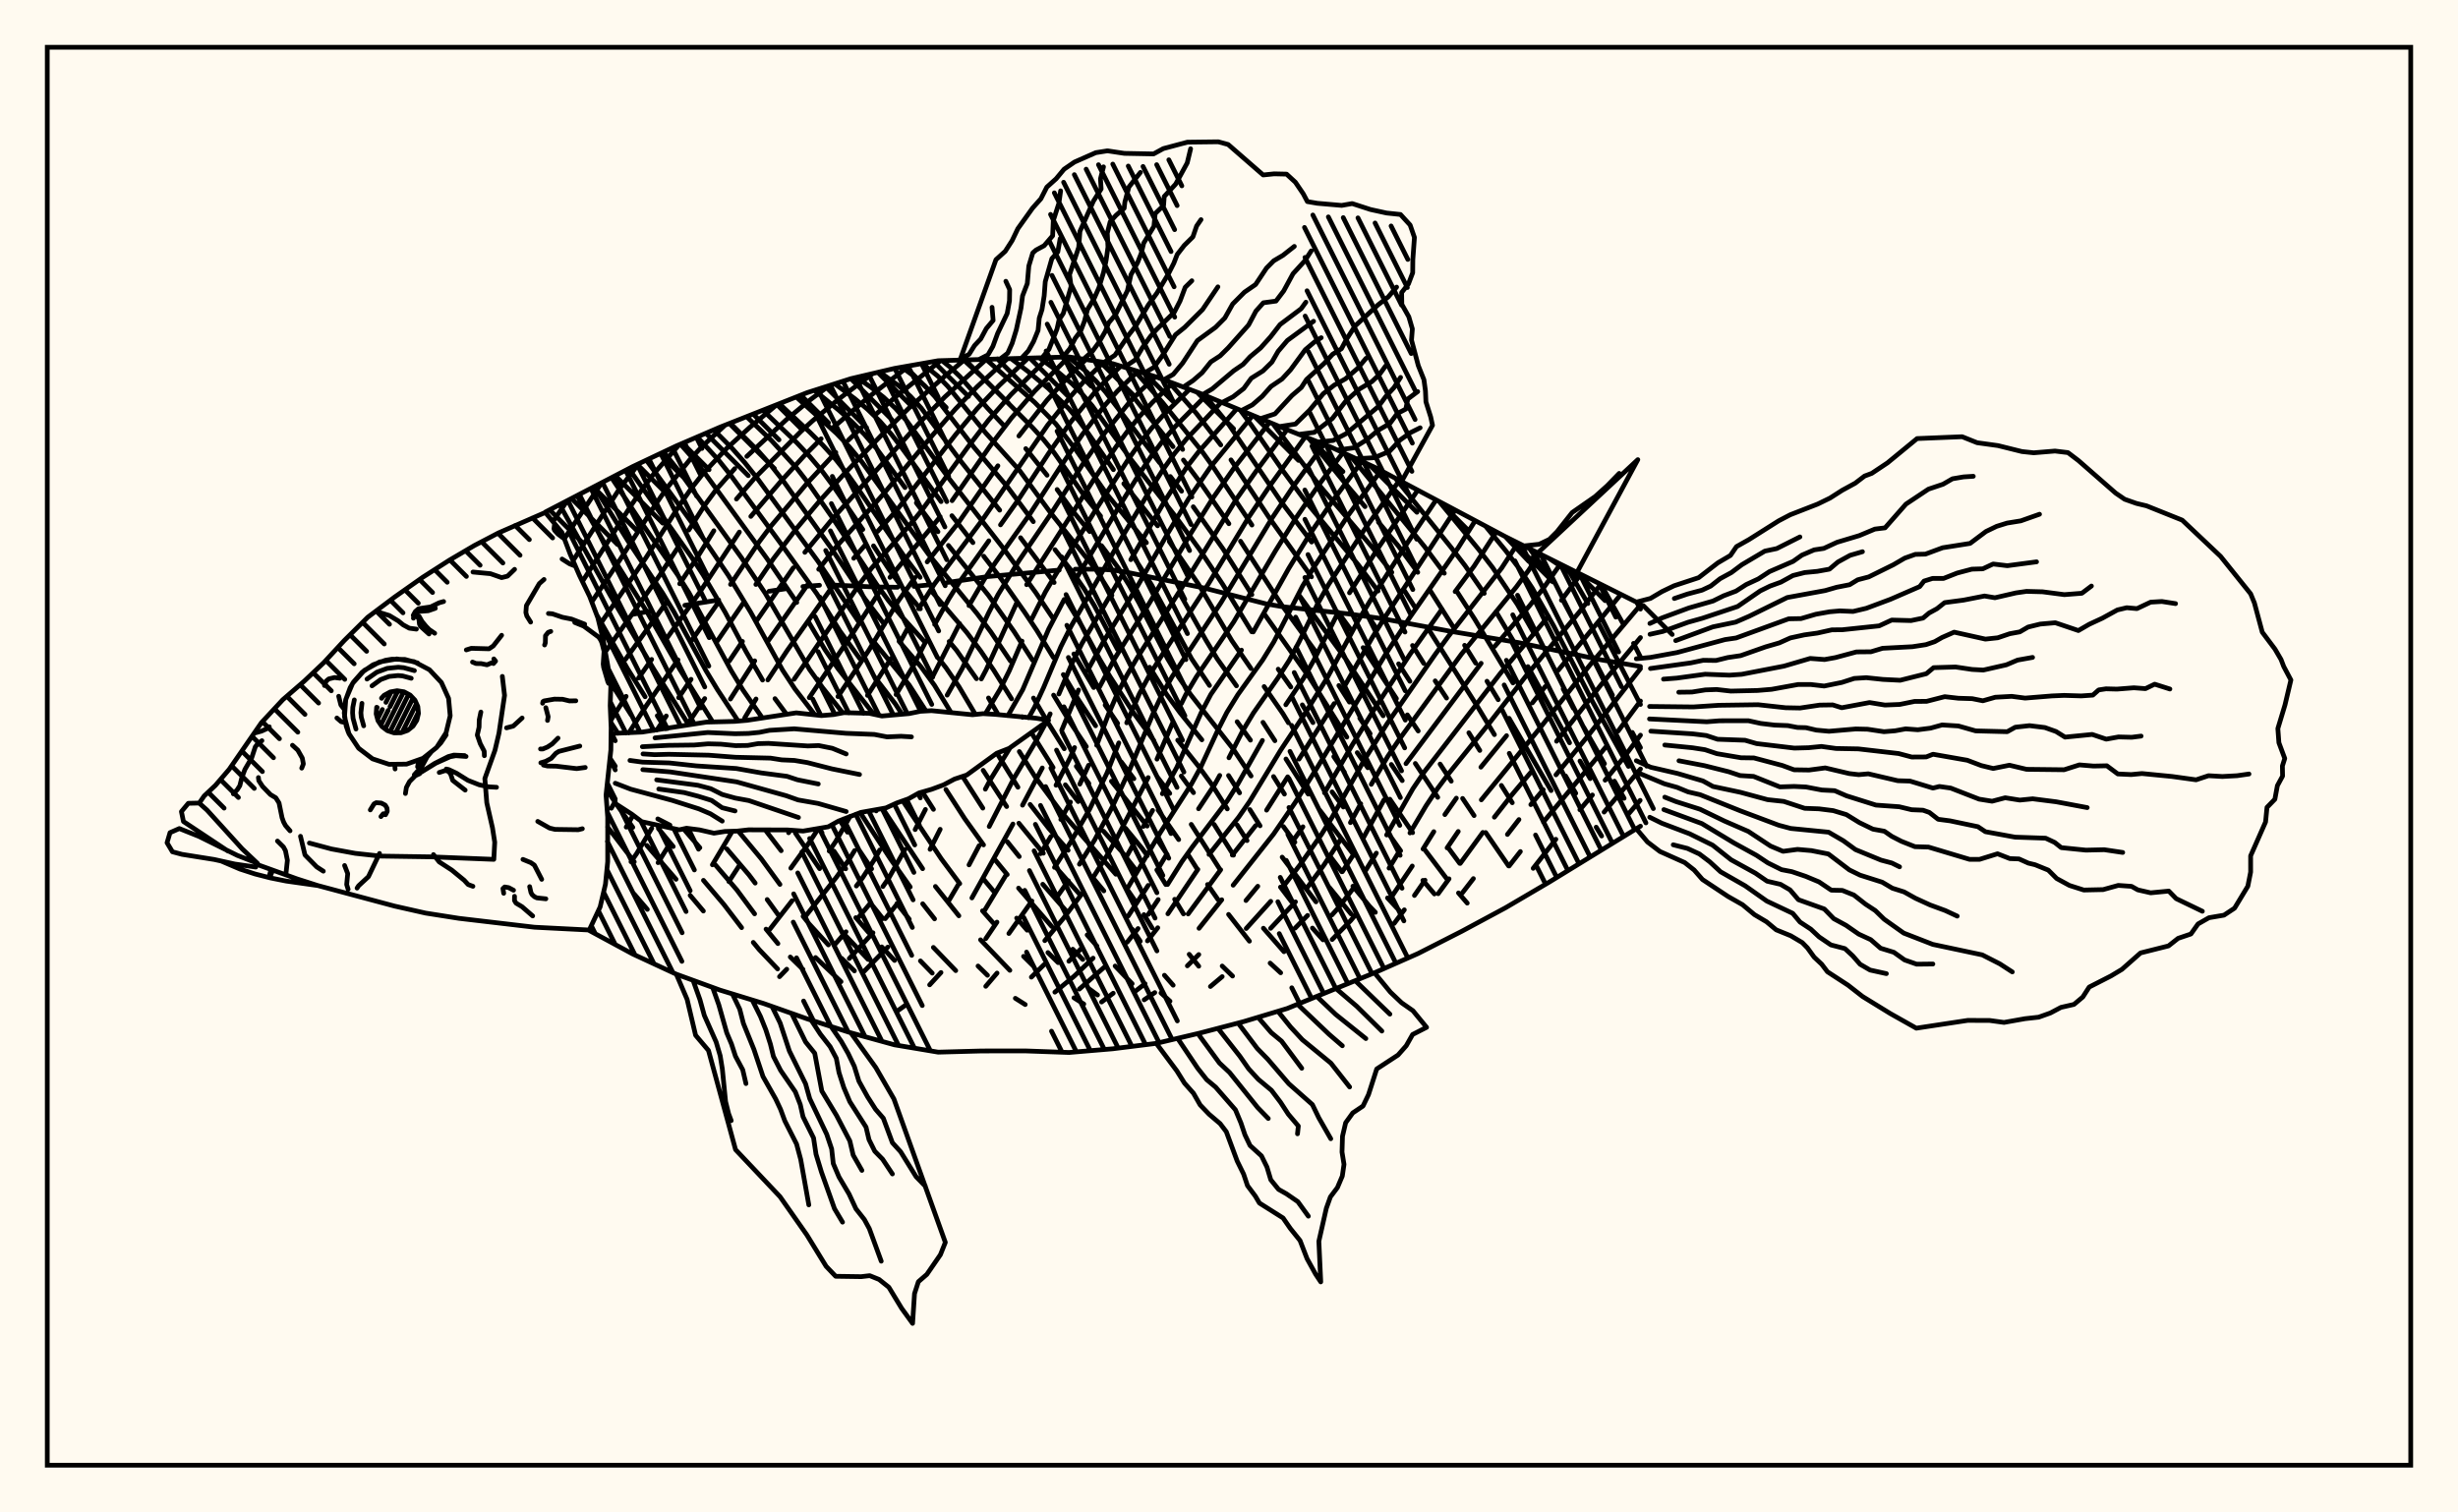 <svg xmlns="http://www.w3.org/2000/svg" width="520" height="320"><rect x="0" y="0" width="520" height="320" fill="floralwhite"/><rect x="10" y="10" width="500" height="300" stroke="black" stroke-width="1" fill="none"/><path stroke="black" stroke-width="1" fill="none" stroke-linecap="round" stroke-linejoin="round" d="
M 115.37 108.34 133.85 98.72 143.08 94.35 152.31 90.38 170.77 83.07 180 80.12 189.23 77.95 198.47 76.32 226.16 75.52 235.39 76.94 244.62 79.75 253.85 83.21 272.32 90.92 281.55 94.59 290.78 98.84 318.47 113.54 347.05 127.82 
M 347.05 174.8 327.7 186.66 318.47 192.08 309.24 197.04 300.01 201.74 290.78 205.82 272.32 213.37 263.09 216.15 253.85 218.57 244.62 220.75 235.39 221.9 226.16 222.68 216.93 222.35 207.7 222.36 198.47 222.61 189.23 221.06 180 218.52 170.77 215.57 161.54 212.31 152.31 209.48 143.08 206.12 133.85 201.84 124.66 196.87 
M 347.05 141.01 338.55 139.58 321.26 135.96 306.63 133.53 292.5 130.9 285.33 129.89 271.22 128.35 267.85 127.76 254.64 124.39 238.62 121.13 235.52 120.61 232.38 120.43 227.45 120.43 
M 224.09 120.62 209.06 121.98 200.42 123.24 
M 196.89 123.71 193.37 124.07 
M 189.88 124.25 184.84 124.18 176.75 123.8 
M 173.37 123.83 169.86 124.1 
M 166.27 124.56 162.69 125.1 
M 152.04 126.94 144.88 128.07 
M 137.46 129.32 133.75 130 
M 134.14 189.13 136.95 192.41 
M 128.53 174.96 134.18 182.35 
M 128.34 167.07 130.16 169.79 
M 130.42 170.17 133.87 175.05 
M 136.83 178.87 143.02 186.04 
M 146.01 189.44 148.8 192.75 
M 129.05 160.43 130.16 162.1 
M 139.28 175.3 142.42 179.11 
M 148.82 186.26 153.15 191.37 156.89 196.27 
M 159.36 199.39 160.6 200.9 164.51 205.01 
M 129.24 152.87 130.73 155.14 
M 144.61 175.37 148.06 179.36 
M 151.35 183 155.88 188.28 159.64 193.35 
M 162.06 196.58 164.57 199.64 
M 167.19 202.48 169.88 205.11 
M 129.23 144.5 133.53 151.28 
M 153.77 179.61 158.43 185.08 159.76 186.84 
M 162.3 190.32 164.71 193.66 
M 172.53 202.59 177.92 207.7 
M 126.23 130.06 132.75 141.47 136.48 147.42 
M 139.05 151.42 140.8 154.2 
M 156.16 175.82 161.05 181.7 165 187.12 
M 169.9 193.87 171.17 195.47 175.25 199.92 
M 178.02 202.74 180.76 205.42 
M 118.4 106.78 129.13 126.01 138.28 141.54 145.66 153.28 
M 161.95 175.67 165.26 179.99 
M 178.08 197.11 183.64 202.98 
M 122.09 104.87 129.89 118.35 136.92 129.55 143.84 141.66 150.78 152.75 
M 168.25 176.22 173.39 183.79 
M 181.05 194.15 183.78 197.32 
M 186.54 200.34 189.25 203.21 
M 125.74 102.98 132.79 114.36 140.2 125.52 142.55 129.41 149.32 141.84 151.77 145.89 156.16 152.56 
M 173.29 175.28 173.91 176.21 
M 176.43 180.07 178.91 183.82 
M 184.1 191.02 186.77 194.36 
M 194.72 203.31 197.22 205.89 
M 129.38 101.07 135.61 110.46 143.33 121.59 145.77 125.43 154.7 141.92 157.14 145.94 161.23 151.83 
M 177.68 173.6 179.29 176.07 
M 181.82 179.97 184.4 183.83 
M 189.75 191.17 192.36 194.49 
M 197.46 200.45 202.19 205.36 
M 133.03 99.15 146.21 117.75 148.75 121.63 153.42 129.56 157.79 137.79 161.32 143.88 
M 163.95 147.82 166.38 151.1 
M 181.98 171.93 188.46 181.85 192.56 187.66 
M 195.2 191.22 197.71 194.41 
M 206.91 204.39 208.91 206.35 
M 214.8 211.22 216.89 212.54 
M 136.74 97.35 148.87 114.04 154.08 121.73 158.8 129.52 165.55 141.77 168.15 145.73 172.35 151.19 
M 186.74 171.08 195.19 183.8 
M 197.89 187.55 202.85 193.76 
M 207.44 198.84 213.64 205.3 
M 140.38 95.63 143.96 100.08 156.86 118 161.89 125.52 171.24 141.61 174.04 145.52 178.3 150.83 
M 190.98 169.44 199.11 181.67 203.04 186.95 
M 207.85 192.71 210.12 195.28 
M 216.54 202.34 218.65 204.43 
M 227.2 211.11 229.28 212.43 
M 143.95 93.98 146.78 97.17 149.16 100.19 162.23 118.15 168.56 127.46 
M 170.95 131.41 174.53 137.46 177.25 141.42 184.86 151.13 
M 195.13 167.56 197.48 171.24 
M 208.08 186.02 210.49 188.89 
M 215.08 194.25 217.3 196.81 
M 221.69 201.54 223.86 203.67 
M 230.18 209.05 232.19 210.52 
M 147.51 92.44 152.06 97.4 154.58 100.56 165.04 114.81 172.83 125.67 177.69 133.52 181.89 139.34 
M 184.95 143.15 189.41 148.92 190.84 151.11 
M 200.11 167.04 204.09 173.21 208.07 178.76 
M 210.62 182.04 213.08 185.04 
M 215.48 187.9 222.5 196.02 
M 226.95 200.83 229.07 203 
M 151 90.94 154.94 94.92 157.55 97.87 160.16 101.13 173.02 118.72 181.83 131.82 
M 184.69 135.58 192.34 144.93 195.89 150.42 
M 203.63 164.27 207.92 170.98 
M 213.11 178.1 215.62 181.23 
M 220.6 187.09 225.49 192.66 
M 229.99 197.81 232.07 200.17 
M 235.91 204.39 239.51 208.13 
M 154.5 89.53 160.43 95.45 163.12 98.48 165.72 101.78 175.71 115.78 182.95 126.67 187.11 132.11 
M 190.19 135.67 194.86 141.1 197.69 144.99 201.2 150.76 
M 207.99 162.98 212.96 170.65 
M 215.54 174.17 220.72 180.52 
M 223.33 183.47 228.39 189.19 
M 245.61 210.09 247.52 211.83 
M 157.98 88.19 163.2 93.2 168.57 99.08 171.1 102.36 176.04 109.45 185.41 123.58 187.97 127.09 190.84 130.53 195.53 135.71 
M 198.61 139.36 200.11 141.26 202.87 145.28 206.35 151.16 
M 210.9 159.35 215.35 166.56 
M 217.92 170.2 221.92 175.32 225.97 179.9 
M 231.15 185.65 233.52 188.49 
M 239.5 196.57 241.23 199.14 
M 246.34 206.34 248.19 208.45 
M 161.44 86.85 168.61 93.71 171.28 96.56 173.92 99.67 176.46 103.1 182.53 112.03 
M 184.79 115.49 188.13 120.55 190.54 123.85 194.71 128.81 
M 200.8 135.73 202.34 137.57 206.58 143.6 
M 209.12 147.67 211.18 151.2 
M 215.64 159.01 219.02 164.42 224.36 171.63 236.06 184.97 
M 238.22 187.82 240.19 190.68 
M 242.01 193.51 243.72 196.32 
M 164.91 85.45 171.32 91.45 174.05 94.16 176.75 97.14 179.36 100.42 181.88 103.94 191.13 117.48 194.66 122.15 
M 197.25 125.3 204.5 133.78 207.45 137.7 210.24 141.82 214 147.86 
M 216.23 151.63 216.31 151.78 
M 218.17 155 222.79 162.39 
M 225.38 166.05 228.09 169.59 
M 233.45 175.86 237.23 180.09 240.54 184.38 
M 251.58 201.91 253.6 204.43 
M 168.47 84.01 177 91.73 179.71 94.57 182.33 97.72 196.46 117.31 206.74 129.87 209.6 133.68 213.76 139.85 
M 218.64 147.69 221.35 152.31 
M 221.52 152.61 225.15 158.42 
M 227.7 162.13 230.36 165.78 
M 238.12 175.25 241.67 179.57 242.72 181.05 
M 244.73 184.06 246.63 187.15 
M 248.5 190.27 250.37 193.36 
M 258.56 204.39 260.75 206.51 
M 172.3 82.59 177.43 86.77 180.17 89.19 182.85 91.89 185.42 94.89 191.46 103.16 
M 193.86 106.4 198.43 112.5 
M 200.64 115.4 209.12 125.97 214.52 133.61 218.43 139.67 
M 222.89 147.07 226.08 152.35 229.82 157.96 
M 235.13 165.29 242.69 174.78 
M 244.92 177.79 246.95 180.83 
M 176.61 81.21 180.81 84.33 183.51 86.58 186.13 89.11 188.62 91.95 190.99 95.04 199.09 106.13 
M 201.38 109.11 205.83 114.81 
M 208.11 117.68 211.64 122.26 216.7 129.44 219.32 133.35 222.84 139.1 
M 224.95 142.72 228.09 147.96 231.78 153.56 
M 237.18 161.17 239.88 164.76 
M 245.01 171.39 249.36 177.64 
M 251.31 180.77 253.31 183.94 
M 255.46 187.14 257.68 190.34 
M 259.91 193.47 264.32 199.13 
M 268.7 203.77 270.93 205.82 
M 181.21 79.84 184.26 81.94 186.91 84.03 189.43 86.39 191.82 89.05 200.72 101.18 212.02 115.69 219.13 125.4 222.86 130.96 
M 227.18 138.36 231.38 145.47 
M 233.8 149.18 236.44 153.05 
M 244.84 164.4 247.47 167.87 
M 252.01 174.42 258.13 184.01 
M 267.28 196.39 271.63 201.36 
M 186.06 78.7 190.21 81.67 192.63 83.87 194.89 86.34 203.44 97.81 211.49 107.94 
M 215.9 113.77 223.01 123.25 
M 225.45 126.79 228.77 132.27 232.68 139.54 234.84 143.17 239.81 150.82 244.12 156.71 
M 249.91 164.18 252.49 167.71 
M 256.85 174.42 260.96 180.93 
M 190.76 77.68 193.27 79.52 195.63 81.62 197.78 83.91 206.03 94.62 213.09 102.96 218.6 110.37 
M 223.19 116.3 226.9 121.04 229.32 124.53 231.51 128.13 236.39 137.37 
M 249.15 156.6 253.65 162.25 256.3 165.9 259.64 171.15 
M 261.71 174.53 263.82 177.85 
M 270.89 187.69 273.24 190.79 
M 277.65 196.36 279.89 198.85 
M 195.11 76.91 198.39 79.57 200.5 81.73 208.55 91.62 215.69 99.55 222.24 108.47 231.89 120.6 235.23 125.95 
M 243.22 141.17 246.8 146.92 249.63 150.78 254.26 156.53 
M 259.9 164.08 262.24 167.75 
M 264.41 171.29 266.57 174.72 
M 271.25 181.35 278.4 190.81 
M 199.27 76.29 200.99 77.67 203.08 79.67 208.95 86.4 212.28 89.94 
M 217.01 94.92 221.51 100.55 
M 223.64 103.57 226.91 108.09 230.53 112.47 
M 233.03 115.45 236.66 120.27 238.9 123.86 240.97 127.59 247 139.35 249.29 143.19 251.87 146.94 260.87 158.45 264.67 164.18 
M 271.51 174.88 273.94 178.19 
M 281.2 187.72 285.83 193.38 
M 203.82 76.11 207.63 79.64 218.43 90.45 220.72 92.96 222.94 95.69 229.31 104.76 232.84 109.2 
M 240.19 118.38 243.62 123.74 252.09 139.38 255.88 145.03 
M 261.72 152.7 264.54 156.6 
M 269.42 164.3 271.73 168.01 
M 281.49 181.31 283.87 184.45 
M 286.21 187.5 289.73 191.75 290.96 193.03 
M 208.52 75.96 218.89 85.13 223.37 89.7 227.63 95.21 234.05 104.41 242.53 114.83 
M 249.59 125.6 255.11 135.43 257.5 139.38 261.58 145.11 
M 267.19 152.83 269.71 156.72 
M 272.05 160.58 276.76 168.01 
M 279.19 171.41 286.47 180.97 
M 293.53 189.98 295.98 192.6 
M 213.91 75.88 217.43 78.56 221.78 82.19 226.14 86.49 228.25 89.03 230.31 91.82 235.55 99.37 
M 237.75 102.33 244.9 111.25 
M 247.37 114.57 253.55 123.61 260.59 135.53 264.65 141.44 
M 267.43 145.26 271.41 151 272.58 152.93 
M 281.8 167.54 284.19 170.75 
M 219.91 75.74 222.55 77.65 226.88 81.28 228.99 83.43 231.06 85.85 239.3 97.25 248.61 109.18 253.69 116.15 258.67 123.63 264.82 133.68 
M 270.41 141.58 273.08 145.36 
M 275.51 149.13 277.77 152.89 
M 282.17 160.08 284.43 163.4 
M 293.91 176.62 296.31 180 
M 301.02 186.27 303.45 189.14 
M 225.98 75.53 229.77 78.58 231.85 80.61 233.87 82.93 245.32 97.91 
M 247.59 100.82 249.97 103.92 
M 252.44 107.22 258.76 116.17 264.84 125.81 
M 267.42 129.83 277.11 143.5 284.93 155.96 
M 287.13 159.24 289.37 162.44 
M 294.03 169.09 298.85 176.17 
M 301.28 179.6 306.09 185.96 
M 308.55 188.93 310.4 191.08 
M 233.06 76.58 236.69 80.3 238.76 82.7 248.16 94.51 
M 250.36 97.33 253.86 102 259.98 110.81 
M 262.43 114.5 271.12 127.96 278.23 137.73 
M 283.24 145.04 285.48 148.55 
M 287.67 151.95 289.86 155.23 
M 294.34 161.74 296.65 165.16 
M 306.37 179.36 308.81 182.67 
M 239.89 78.3 245.9 85.11 254.33 95.56 256.57 98.68 264.85 111.09 
M 274.87 125.99 284.6 139.29 292.62 151.44 
M 299.42 161.53 304.16 168.7 
M 247.15 80.69 253.05 87.4 258.26 94.14 
M 260.42 97.3 268.52 109.56 277.45 122.05 
M 283.07 129.54 285.83 133.3 
M 288.37 137.02 295.42 147.8 
M 297.73 151.25 300.03 154.66 
M 304.66 161.66 307.02 165.28 
M 309.42 168.93 311.85 172.56 
M 314.3 176.14 319.15 183.21 
M 254.9 83.66 259.99 89.88 271.07 106.22 277.48 114.68 
M 288.59 129.14 291.15 132.91 
M 295.88 140.45 298.27 144.15 
M 262.43 86.85 264.72 89.93 271.35 99.52 276.21 106.1 287.38 119.54 291.53 125.05 
M 298.83 136.57 301.2 140.36 
M 303.62 144.06 306.03 147.7 
M 310.74 155.04 313.06 158.78 
M 317.62 166.18 319.93 169.84 
M 269.33 89.7 279.04 102.6 290.26 115.73 294.45 121.1 
M 297.06 124.89 299.52 128.77 
M 301.91 132.66 312.67 149.66 316.15 155.43 
M 276.88 92.74 284.63 102.32 288.78 107.19 
M 291.62 110.48 295.87 115.57 299.93 121.09 
M 302.55 124.94 307.48 132.72 
M 309.84 136.53 312.19 140.31 
M 314.58 144.13 316.95 148.04 
M 319.26 151.98 328.14 167.27 
M 285.75 96.53 301.34 115.62 305.55 121.28 
M 308.23 125.18 311.98 131 320.08 144.5 
M 331.2 164.17 333.36 167.84 
M 337.68 175.01 338.83 176.88 
M 295.22 101.21 306.99 115.83 309.93 119.66 314 125.54 
M 316.48 129.41 321.04 137.1 
M 323.24 141.04 332.05 157.16 
M 334.25 161.01 336.41 164.74 
M 304.57 106.23 312.74 116.15 315.76 120.07 321.02 127.9 324.36 133.73 
M 330.7 145.76 332.85 149.85 
M 335.04 153.87 339.43 161.58 
M 341.54 165.27 343.59 168.9 
M 314.32 111.38 318.55 116.53 321.54 120.48 324.18 124.46 328.66 132.38 336.95 148.51 344.51 162.15 
M 323.6 116.09 327.1 120.98 328.33 123.01 
M 330.67 127.05 334.92 135.04 
M 336.97 139.03 341.12 147.08 
M 345.32 154.97 347.05 158.18 
M 331.47 120.05 335.92 127.69 
M 338.09 131.7 347.05 149.05 
M 338.73 123.71 343.51 132.22 
M 345.58 136.12 347.05 139 
M 346.24 127.42 347.05 128.87 
M 120 105.95 116.97 110.35 
M 127.27 102.18 119.39 113.97 
M 135.15 98.1 130.98 103.53 121.23 118.62 
M 143.7 94.08 138.42 100.11 135.95 103.38 133.54 106.9 123.21 123.03 
M 153.37 89.97 148.45 94.54 146.02 97.16 141.06 103.3 138.66 106.76 131.25 118.29 125.19 127.36 
M 164.19 85.74 158.63 90.41 153.77 94.83 148.74 100.18 146.25 103.34 143.88 106.72 136.66 118 126.85 132.23 
M 175.44 81.58 171.47 84.54 166.39 88.76 157.99 96.56 
M 155.44 99.15 151.54 103.56 149.12 106.83 145.72 112.14 
M 143.39 115.88 139.58 121.7 128.09 137.87 
M 184.64 79.03 177.39 84.47 171.85 89.08 169.41 91.31 159.72 101.08 155.8 105.59 
M 151.02 112.29 147.61 117.77 143.79 123.51 
M 140.99 127.46 132.33 139.49 
M 192.32 77.41 183.54 84.19 176.31 90.42 
M 173.72 92.84 170.13 96.44 165.29 101.73 158.84 109.26 
M 156.42 112.57 147.92 125.47 140.75 135.49 
M 137.86 139.52 135.09 143.46 
M 132.46 147.33 129.22 152.39 
M 199.01 76.3 189.51 83.93 185.12 87.81 
M 182.22 90.5 179.44 93.15 
M 176.82 95.73 170.68 102.32 163.11 111.29 160.66 114.55 154.55 123.65 
M 151.9 127.55 146.28 135.58 
M 143.43 139.61 136.68 149.38 133.02 155.07 
M 204.05 76.11 199.87 79.6 192.29 86.34 186.62 91.93 178.55 100.31 173.49 105.88 168.55 111.77 163.64 118.19 159.91 123.66 
M 157.28 127.55 151.69 135.71 
M 146.2 143.73 143.57 147.61 
M 140.95 151.48 138.96 154.46 
M 130.16 169.55 129.32 171.01 
M 208.73 75.95 199.9 83.97 194.9 89.05 176.34 109.5 170.27 116.86 
M 167.82 120.14 159.91 131.55 
M 157.07 135.71 154.29 139.85 
M 149.09 147.8 145.39 153.32 
M 133.94 172.47 132.48 175 
M 213.13 75.89 206.73 81.81 202.17 86.49 197.38 91.96 186.87 104.55 176.7 115.92 173.2 120.46 
M 170.78 123.8 162.49 135.63 
M 159.67 139.82 154.52 147.9 
M 137.88 175.24 134.68 180.61 133.49 182.33 
M 217.44 75.83 211.4 81.54 206.7 86.49 202.2 91.91 189.68 107.98 185.67 112.43 
M 183.06 115.28 180.61 118.12 
M 176.05 124.18 166.55 137.61 162.43 143.86 
M 159.94 147.89 157.55 151.88 
M 141.36 179.07 139.22 182.52 
M 221.75 75.68 213.85 83.51 209.1 88.92 204.67 94.71 195 107.99 192.35 111.21 184.38 120.22 182.11 123.2 168 143.72 
M 226.07 75.53 218.93 82.71 214 88.41 209.49 94.32 201.42 105.93 
M 198.91 109.33 188.28 122.16 
M 185.99 125.29 180.63 133.62 171.2 147.61 
M 154.87 175.96 150.71 182.97 
M 229.71 76.07 226.64 79.05 221.49 84.67 215.55 92.24 
M 211.11 98.55 202.79 110.54 196.15 118.89 
M 193.56 122.2 190.03 127.16 183.9 137.43 177.27 147.38 
M 156.34 183.23 154.19 186.52 
M 233.45 76.64 229.1 80.94 226.56 83.79 221.63 89.96 207.88 109.93 197.66 123.59 194.35 128.8 
M 192.4 132.23 190.53 135.69 
M 188.5 139.3 183.52 147.13 
M 167.2 175.64 166.83 176.19 
M 237.12 77.46 234 80.44 231.51 83.13 226.54 89.25 221.92 95.81 215.29 105.94 211.66 111.05 
M 209.19 114.42 203.02 123.08 200.73 126.71 197.73 132.13 
M 195.89 135.68 193.09 141.1 189.57 146.95 
M 173.12 175.31 171.25 178.18 167.3 183.68 
M 240.73 78.56 236.35 82.79 233.85 85.62 228.96 91.95 224.39 98.68 217.79 108.87 210.59 119.01 208.25 122.54 204.99 128.13 
M 203.02 131.93 197.35 143.07 
M 179.85 172.71 176.73 178.14 175.42 180.06 
M 167.56 190.58 162.84 196.64 
M 244.48 79.7 241.32 82.65 238.75 85.35 233.74 91.55 229.01 98.3 222.51 108.44 215.57 118.62 211.12 125.84 209.12 129.73 203.56 141.44 200.37 147.08 
M 185.47 171.34 185.36 171.57 
M 180.8 179.96 179.57 181.95 176.92 185.64 170.38 193.88 
M 248.08 81.05 243.77 85.17 241.16 88.01 238.61 91.13 236.14 94.48 231.45 101.37 217.19 123.71 
M 215.08 127.58 208.61 141.74 207.6 143.65 
M 186.12 179.83 184.97 181.89 182.49 185.71 181.17 187.46 
M 166.44 205.06 164.91 206.64 
M 251.64 82.38 246.2 87.71 243.58 90.65 241.03 93.89 238.58 97.36 231.89 107.73 223.46 121.36 221.16 125.24 218.05 131.4 
M 216.21 135.64 213.52 141.92 211.55 145.87 208.46 151.02 
M 195.78 171.26 193.6 175.52 
M 191.43 179.75 188.03 185.77 186.78 187.57 
M 184.2 191.01 181.56 194.17 
M 178.98 197.14 176.51 199.95 
M 255.07 83.73 248.62 90.24 246 93.27 243.49 96.61 241.09 100.17 236.68 107.29 227.43 122.84 
M 225.14 126.83 221.85 133.1 216.35 145.93 213.23 151.41 
M 198.9 175.46 196.76 179.7 
M 189.86 191.17 187.28 194.37 
M 184.68 197.35 179.67 202.8 
M 258.36 85.12 251.06 92.81 248.48 95.94 246.03 99.37 243.71 103.01 237.47 113.5 226.57 132.54 224.42 136.84 220.76 145.51 218.87 149.61 217.61 151.86 
M 213.69 158.2 209.54 164.92 208.45 166.97 
M 187.82 200.38 182.8 205.52 
M 261.64 86.51 253.58 95.58 251.07 98.82 246.43 105.96 239.23 118.41 
M 237.14 122.1 228.89 136.15 226.75 140.41 224.01 146.84 
M 222.17 151.03 221.56 152.34 
M 221.4 152.69 219.05 157 214.49 164.68 209.27 174.87 
M 207.14 178.92 205 182.99 
M 202.81 187.02 200.55 190.86 
M 265.02 87.92 256.18 98.68 251.47 105.51 247.08 112.79 240.77 123.8 233.52 135.62 230.11 141.79 
M 228.17 145.99 224.6 154.52 
M 220.5 162.48 216.32 170.36 
M 214.29 174.34 205.61 189.98 
M 268.57 89.38 261.13 98.92 256.58 105.41 252.11 112.55 243.18 127.56 235.83 139.3 232.62 145.33 
M 227.33 158.17 226.42 160.26 223.41 166.14 
M 212.85 185.1 208.3 192.61 
M 199.07 205.76 196.67 208.37 
M 191.48 212.73 189.92 213.84 
M 272.28 90.91 266.01 99.31 261.52 105.67 250.45 123.66 240.55 139.22 238.31 143.03 236.3 146.95 234.49 151.14 232.01 157.69 
M 230.3 161.91 228.44 165.91 
M 226.46 169.7 224.42 173.38 
M 222.31 177 220.12 180.62 
M 210.91 195.1 208.55 198.59 
M 276.12 92.44 268.63 102.8 264.25 109.31 255.61 123.59 245.37 139.31 243.06 143.06 241.01 146.84 238.36 152.93 
M 236.69 157.18 234.2 163.53 230.51 171.21 226.46 178.24 223.08 183.52 
M 218.3 190.63 213.43 197.51 
M 280.1 94.02 273.66 102.82 269.14 109.58 258.3 127.51 247.96 143.18 245.84 146.9 244.03 150.76 238.93 162.98 235.32 170.69 231.59 177.69 228.36 182.85 
M 226.02 186.34 223.55 189.85 
M 210.93 205.88 208.54 208.68 
M 284.1 95.77 278.98 102.6 274.18 109.57 269.8 116.59 261.01 131.56 253.11 143.18 250.87 146.94 249.93 148.86 
M 248.16 152.73 244.76 160.62 
M 242.9 164.52 236.4 177.07 234.51 180.48 231.26 185.64 
M 228.87 189.12 225.03 194.23 221.03 199.02 
M 288.14 97.62 282.02 105.83 277.16 112.92 272.64 120.27 265.13 133.7 
M 262.64 137.55 256.17 146.9 254.14 150.73 248.95 162.37 245.9 167.94 
M 243.84 171.46 241.89 174.85 
M 240.03 178.18 238.16 181.53 
M 220.88 204.09 218.19 206.74 
M 292.14 99.57 285.2 109.05 277.88 120.12 275.55 124.03 269.48 135.81 267.13 139.63 261.87 146.98 259.55 150.73 257.6 154.57 254.05 162.25 252.01 165.96 245.44 176.19 238.62 187.77 
M 228.83 200.59 226.12 203.37 
M 296.04 101.65 288.47 112.31 281 123.77 278.72 127.82 274.8 135.86 272.73 139.74 270.33 143.47 265.16 150.86 262.89 154.64 259.99 160.33 
M 258.04 164.06 257.02 165.9 253.56 171.12 
M 246.78 180.83 244.83 184.05 
M 242.9 187.33 238.67 193.82 
M 231.25 202.72 227.23 206.55 223.16 209.92 
M 299.92 103.72 291.75 115.66 285.49 125.43 
M 283.12 129.54 277.94 139.7 275.77 143.52 272.02 149.11 
M 267.07 156.66 261.83 165.96 259.63 169.45 252.25 179.19 250 182.35 247 187.14 
M 245.02 190.33 242.94 193.45 
M 240.76 196.46 238.46 199.34 
M 233.55 204.69 228.34 209.27 
M 303.79 105.81 297.28 115.56 289.88 127.09 287.39 131.2 280.81 143.36 276.03 151.03 270.96 158.67 264.35 169.58 262.04 172.9 255.77 180.79 
M 253.41 183.94 247.07 193.34 
M 244.93 196.29 242.75 199.07 
M 307.8 107.97 292.82 130.86 290.28 134.94 284.57 144.94 
M 282.25 148.86 274.82 160.61 
M 272.42 164.36 267.95 171.41 
M 265.64 174.67 260.7 180.92 
M 258.24 184.02 251.36 193.37 
M 235.51 210.14 233.04 212 
M 312.06 110.21 308.48 115.91 298.19 130.72 292.99 138.65 278.67 162.39 273.97 169.84 269.43 176.47 260.88 187.29 
M 258.47 190.37 253.66 196.41 
M 242.24 208.13 239.97 209.89 
M 316.54 112.54 311.85 119.79 307.84 125.17 
M 305.07 128.87 298.23 138.52 290.87 149.84 286.07 157.62 280.2 167.75 
M 275.64 174.93 273.34 178.18 
M 266.09 187.51 263.59 190.53 
M 253.61 201.96 251.19 204.35 
M 244.3 210.01 242.05 211.54 
M 321.14 114.87 317.67 120.21 306.43 134.61 303.64 138.43 293.45 153.12 288.63 160.77 281.83 172.88 279.6 176.48 275 183.02 271.36 187.71 
M 268.83 190.7 263.64 196.45 
M 325.71 117.14 323.41 120.63 320.79 124.18 309.17 138.4 296.05 156.4 293.6 160.02 290.1 165.95 
M 287.87 170.05 285.69 174.05 
M 283.49 177.8 280.11 182.98 276.56 187.78 
M 274.06 190.81 268.81 196.41 
M 258.56 206.63 256.07 208.72 
M 330.1 119.35 326.35 124.67 323.62 128.12 316.22 136.75 
M 313.34 140.34 297.44 161.57 
M 292.79 169.24 288.44 177.24 
M 286.24 180.96 283.98 184.43 
M 276.63 193.68 273.99 196.37 
M 334.39 121.53 330.32 127 
M 327.59 130.4 317.46 142.4 301.33 163.28 298.9 166.88 293.35 176.66 
M 291.17 180.5 288.94 184.11 
M 286.65 187.48 283.07 192.15 281.79 193.58 
M 338.63 123.65 334.21 129.37 322.94 142.88 314.69 153.48 306.61 163.5 304.07 166.9 301.67 170.51 298.28 176.23 
M 296.08 180.03 293.86 183.68 
M 286.96 193.32 285.75 194.77 281.82 198.78 
M 342.9 125.77 329.65 141.82 
M 326.9 145.26 324.18 148.72 
M 318.72 155.65 313.29 162.31 
M 308.1 168.87 305.67 172.35 
M 303.33 175.96 301.05 179.63 
M 298.77 183.23 294.29 189.9 
M 347.05 128 336.27 140.81 325.4 154.51 313.38 169.23 
M 308.5 175.92 306.14 179.39 
M 301.47 186.23 299.23 189.46 
M 297.09 192.5 294.95 195.37 
M 347.05 134.89 338.7 144.9 329.3 156.83 
M 323.89 163.36 319.89 168.11 316.14 172.9 
M 313.7 176.12 308.92 182.68 
M 306.55 185.94 304.25 189.09 
M 347.05 141.47 335.84 155.82 329.17 163.94 
M 326.47 167.09 323.85 170.24 
M 321.34 173.4 318.9 176.55 
M 311.7 185.89 309.36 188.92 
M 347.05 148.31 342.32 154.69 
M 339.71 158.06 326.51 173.93 
M 321.64 180.17 319.26 183.22 
M 347.05 155.54 343.52 160.27 339.57 165.07 
M 336.88 168.2 334.23 171.33 
M 329.15 177.57 324.35 183.72 
M 347.05 162.7 339.35 171.82 
M 346.98 169.34 344.39 172.36 
M 198.47 76.32 198.47 76.32 
M 203.11 76.14 210.7 54.94 212.66 53.17 214.12 50.9 215.33 48.38 218.44 44.03 220.2 42.06 221.46 39.59 223.43 37.82 225.11 35.8 227.31 34.29 231.82 32.3 234.29 31.91 237.86 32.45 244.04 32.57 246.1 31.44 251.19 30.08 257.73 30 259.82 30.57 267.23 37.02 269.55 36.78 272.18 36.84 274.04 38.55 275.7 40.99 276.58 42.65 278.68 43.01 283.84 43.46 286.06 43.07 289.94 44.33 293.33 45.07 296.28 45.38 298.32 47.61 299.23 50.23 298.89 54.93 298.86 57.71 297.96 60.08 296.52 61.9 296.56 64.39 298.04 67.02 298.79 69.59 298.61 71.96 300.04 77.34 301.24 80.34 301.56 82.71 301.66 85.01 302.67 88.21 303.05 89.98 296.5 101.9 
M 290.78 98.84 290.78 98.84 
M 202.86 76.15 205.02 74.95 206.16 73.12 207.47 71.72 208.66 69.51 210.1 67.79 209.87 65.02 
M 207.26 75.98 209.01 75.08 210.04 73.29 211.05 70.55 213.07 66.33 213.56 63.64 213.6 61.27 212.79 59.51 
M 211.65 75.91 213.19 74.72 214.13 72.62 215 69.78 216 65.18 216.32 62.61 217.33 59.99 217.65 56.28 218.49 53.5 219.18 52.9 220.89 51.98 222.69 49.88 222.83 46.67 224.02 42.99 224.38 40.38 
M 216.05 75.86 217.56 74.22 218.66 72.24 219.61 69.9 219.86 67.31 220.44 65.5 220.9 62.6 221.13 59.59 222.53 54.71 223.78 53.31 224.28 50.49 
M 220.45 75.72 221.91 73.9 223.62 69.59 224.05 67.65 224.95 66.3 226.6 60.6 226.26 58.12 228.21 52.31 228.46 48.95 231.31 42.57 232.95 39.98 232.81 37.83 233.45 35.3 
M 224.84 75.57 226.33 73.77 227.45 71.59 228.62 70.03 229.41 68 230.07 65.46 231.46 63.18 232.47 60.9 233.48 57.56 234.01 55.04 234.4 52.26 234.25 49.33 234.87 46.9 236.13 45.53 237.82 44.07 237.97 42.75 238.82 39.57 241.26 36.48 
M 229.22 75.99 231.11 74.32 232.53 72.37 233.85 70.09 234.53 68.31 235.97 66.62 238.51 61.51 239.25 58.14 240.67 55.54 241.41 53.66 241.96 51.43 244.12 47.89 244.38 45.19 246.16 43.48 246.3 41.57 248.71 38.96 251.16 34.47 251.88 31.48 
M 233.57 76.66 235.86 75.16 238.83 70.8 240.28 68.96 242.94 64.52 244.75 62.01 247.21 57.89 248.33 55.68 249.04 53.85 250.53 51.93 252.36 50.12 253.15 47.82 254.08 46.47 
M 237.85 77.68 240.15 76.15 241.64 73.62 243.37 71.19 244.67 69.72 248.42 66.07 249.65 63.67 250.73 60.79 252.14 59.4 
M 242.05 78.96 244.09 77.73 245.86 75.31 248.68 70.83 250.61 69.27 254.41 65.49 257.65 60.69 
M 246.23 80.35 248.21 79.2 250.18 76.84 253.31 72.06 257.17 69.24 259.12 67.28 260.78 64.32 263.27 61.82 265.62 60.2 267.94 56.71 269.46 55.18 271.42 54.02 273.82 52.13 
M 250.35 81.89 252.39 80.52 254.31 78.86 256.15 76.57 258.12 75.29 259.84 73.59 264.15 68.75 265.7 65.82 267.27 64.06 269.94 63.7 271.58 61.54 273.54 57.92 276.04 55.18 277.39 53.09 
M 254.45 83.47 256.43 82.3 260.99 78.45 262.98 77.09 264.47 75.47 266.69 73.61 268.81 71.24 270.8 68.67 275.26 65.32 276.27 63.93 
M 258.5 85.18 260.87 83.95 263.12 82.2 264.71 80.03 267.18 78.48 269.08 76.61 270.4 74.32 272.35 72.03 277.89 67.97 
M 262.55 86.9 264.93 85.67 267.03 83.85 268.88 81.77 271.22 80.19 273.02 78.24 276.13 74 278.09 72.35 279.51 71.45 
M 266.62 88.58 269.72 87.57 273.32 83.68 275.3 81.99 276.39 80.3 280.12 76.9 281.92 74.95 283.79 73.79 284.85 71.79 286.68 68.96 291.51 64.52 293.67 62.84 295.46 60.74 
M 270.68 90.25 274.06 89.72 277.02 86.81 279.93 83.31 282.27 81.48 284.65 80.15 287.21 77.93 288.99 75.81 
M 274.76 91.9 278.05 91.48 281.87 88.54 284.71 84.87 287.53 82.35 290.24 80.73 291.86 79.19 293.11 77.45 
M 278.85 93.52 282.04 93.19 284.77 91.76 291.6 86.01 293.14 83.93 294.89 82.02 296.3 79.85 
M 282.91 95.22 286.42 94.75 289.16 93.03 291.57 91.03 294.03 89.61 295.58 87.51 297.41 86.55 297.82 84.42 299.92 82.85 
M 286.9 97.06 290.75 96.84 293.96 95.49 296.19 93.1 298.4 91.53 300.44 90.51 
M 130.16 155.15 135.87 154.89 149.44 152.78 155.39 152.63 158.07 152.4 168.45 150.82 173.78 151.4 176.32 151.19 178.53 150.78 183.91 150.92 186.57 151.49 192.32 150.98 194.73 150.49 197.07 150.36 205.73 151.22 207.99 150.99 210.55 151.14 219.2 151.96 221.83 152.39 213.49 158.34 210.86 159.37 204.53 163.97 201.92 164.84 199.64 166.05 197.09 167 194.42 167.77 192.21 169 189.67 169.91 187.42 170.94 182.1 171.89 177.36 173.73 175.23 174.93 169.91 175.83 166.66 175.6 158.36 175.57 155.95 175.84 153.34 175.92 151.04 176.28 147.97 175.58 145.24 175.23 143.69 175.57 135.77 173.85 133.66 172.26 130.16 170 
M 138.57 156.12 149.73 154.98 155.51 155.24 158.32 155.18 160.65 154.95 162.79 154.52 168.02 154.2 179 155.15 184.97 155.39 187.66 155.91 190.62 155.78 192.82 155.91 
M 135.89 157.99 141.35 157.7 146.89 157.63 149.8 157.38 152.51 157.45 155.61 157.76 158.17 157.72 160.33 157.34 162.54 157.28 170.89 157.83 173.2 157.74 176.08 158.32 179.01 159.52 
M 136.03 159.51 138.5 159.67 141.47 159.59 149.94 159.78 155.62 160.22 163 160.4 165.37 160.77 168.05 160.89 170.78 161.34 176.02 162.68 181.84 163.86 
M 133.27 160.89 135.94 161.25 141.61 161.42 147.29 162.04 155.78 162.6 161.05 163.53 166.49 164.25 168.72 164.99 173.11 165.87 
M 135.99 162.84 141.82 163.32 155.85 165.43 166.34 168.36 168.84 169.25 173.07 169.99 179.01 171.7 
M 138.92 165 147.63 166.14 150.37 166.87 152.79 168.09 155.57 168.86 158.42 169.38 168.92 172.96 
M 139.36 166.94 144.74 167.69 147.68 168.46 150.54 169.35 152.76 170.89 155.5 171.58 
M 130.16 165.71 133.42 166.97 142.21 169.34 147.86 171.14 150.3 172.18 152.79 173.73 
M 139.16 173.26 141.73 174.58 
M 180 218.52 185.28 225.87 189.11 232.51 199.99 262.86 198.95 265.46 196.08 269.63 194.29 271.18 193.47 273.71 193.06 280 190.74 276.8 188.03 272.34 185.97 270.7 183.99 269.9 182.2 270.11 176.79 270.03 174.77 267.92 170.7 261.29 165.01 253.18 155.61 243.24 149.88 222.25 147.16 219.04 145.36 211.44 143.08 206.12 
M 175.81 217.19 177.98 220.34 179.42 222.87 180.73 225.6 181.71 228.76 183.54 232.06 185.23 234.7 186.87 236.59 188.79 241.77 190.53 243.68 193.81 248.97 195.76 250.97 
M 171.62 215.85 173.56 218.81 175.62 221.45 176.92 223.9 177.49 226.92 178.51 230.1 179.79 233.11 183.21 238.47 183.84 241.12 185.06 243.57 186.72 245.26 188.79 248.38 
M 167.47 214.41 170.42 220.44 172.36 222.84 173.86 230.84 176.97 236 179.79 241.41 180.49 244.39 182.34 247.63 
M 163.32 212.94 165.04 216.44 167 222.38 170.42 229.3 171.3 232.44 174.9 240 175.94 243.09 176.28 246.18 177.49 249.02 179.62 252.62 181.08 255.76 182.86 258.02 183.91 259.95 186.43 266.84 
M 159.14 211.58 160.89 215.08 162.02 217.9 162.98 220.9 163.62 223.51 165.14 226.47 168.26 231.01 169.3 233.69 169.88 236.27 172.11 240.76 172.63 244.2 173.78 247.98 176.54 255.73 178.24 258.58 
M 154.94 210.29 156.49 213.51 157.27 216.53 159.5 222.04 161.41 227.76 164.1 232.52 165.13 234.71 166.03 237.15 168.52 242.06 169.39 245.3 171.11 254.93 
M 150.76 208.92 152.06 212.58 153.75 218.53 154.74 220.86 155.59 223.47 157.13 226.35 157.81 229.26 
M 146.62 207.41 148.08 211.51 149 214.84 151.5 220.46 152.36 223.38 152.81 226.16 153.5 233.06 154.14 235.63 154.69 237.1 
M 290.78 205.82 294.15 209.92 296.52 212.17 298.91 213.84 301.8 217.36 298.84 218.88 297.5 221.25 295.76 223.22 291.25 226.17 289.51 231.6 288.35 234.01 286.18 235.47 284.68 237.55 284.01 240.41 283.91 243.75 284.33 246.35 283.97 248.83 282.94 251.26 281.45 253.24 280.59 255.65 279.01 262.63 279.41 271.22 278.31 269.56 276.51 266.3 275.03 262.47 272.97 259.91 271.44 257.7 266.44 254.54 265.57 253.07 263.91 250.85 263.09 248.41 261.73 245.65 259.43 239.45 258.12 237.73 255.78 235.74 253.9 233.78 252.48 231.3 250.58 229.16 248.97 226.58 244.62 220.75 
M 286.71 207.49 294.04 214.57 
M 282.64 209.16 287.04 212.92 292.34 218.15 
M 278.57 210.82 282.55 214.61 288.95 219.74 
M 274.5 212.48 281.13 218.8 283.98 221.26 
M 270.35 213.96 273.02 217.28 275.52 219.98 281.56 224.94 285.52 229.98 
M 266.14 215.23 268.94 218.48 271.12 220.28 275.39 226.02 
M 261.92 216.45 265.98 221.83 268.2 224.1 272.65 229.29 277.64 233.7 278.99 236.49 281.53 240.93 
M 257.66 217.57 262.28 223.45 264.17 226.15 266.2 228.36 268.98 230.68 270.9 233.21 272.55 235.74 274.67 238.24 274.49 239.89 
M 253.41 218.67 257.98 224.91 260.12 226.92 266.06 234.33 268.31 236.65 
M 249.13 219.69 253.37 226.01 255.29 228.44 257.17 230.01 261.36 234.81 262.53 237.61 263.37 240.1 264.45 242.36 266.87 244.56 268.03 246.92 268.84 249.62 270.48 251.64 272.16 252.59 274.57 254.25 276.79 257.32 
M 346.17 127.39 349.16 126.61 351.61 125.16 354.17 123.93 359.36 122.22 363.43 119.08 366.08 117.52 367.36 115.65 370.02 114.15 376.31 110.18 378.74 108.91 384.54 106.65 387.15 105.38 389.73 103.73 392.48 102.23 394.46 100.72 395.98 100.15 399.31 97.93 405.57 92.79 415.1 92.4 418.27 93.67 422.69 94.28 427.76 95.54 430.24 95.8 434.74 95.43 437.49 95.76 439.7 97.44 447.58 104.33 449.48 105.63 451.97 106.51 454.1 107.02 461.66 110.05 469.77 117.71 476.13 125.63 476.93 127.57 478.59 133.75 481.29 137.35 482.56 139.53 483.13 141.01 484.65 143.87 483.4 149.14 481.89 154.14 482.11 157.14 483.35 160.47 482.85 162.06 482.89 164.2 481.79 166.23 481.26 169.1 479.59 170.82 479.29 173.91 476.13 181.07 476.13 184.51 475.54 187.5 472.73 192.15 470.49 193.63 467.32 194.17 465 195.49 463.5 197.61 460.79 198.53 458.76 200.13 452.84 201.62 448.9 205.1 446.58 206.49 441.98 208.84 440.63 210.94 438.76 212.51 436 213.14 433.78 214.32 431.29 215.21 428.4 215.53 423.96 216.32 420.93 215.91 416.29 215.89 405.4 217.54 399.88 214.43 394.04 210.84 390.96 208.44 386.6 205.6 385.38 204 383.79 202.51 382.37 200.55 381.29 199.44 378.85 197.99 375.76 196.73 373.72 195.03 371.17 193.52 368.65 191.42 365.57 189.67 360.16 186.08 358.41 184.08 356.41 182.5 351.16 180.15 348.53 178.14 346.17 175.34 
M 354.21 126.63 356.97 125.69 360.08 124.86 361.91 124 363.89 122.44 366.28 121.14 368.48 119.49 373.36 116.6 375.87 116.07 380.78 113.6 
M 349.04 131.91 351.57 130.75 357.29 128.63 362.4 127.16 364.65 126.05 367.27 125.06 369.41 123.68 371.97 122.49 374.34 120.94 379.33 118.78 381.19 117.46 383.79 116.34 385.83 116.03 388.64 114.73 393.34 113.32 396.64 111.94 398.79 111.68 403.21 106.66 407.97 103.49 411.06 102.45 413.05 101.3 415.4 100.9 417.46 100.77 
M 349.07 134.2 351.81 133.59 357.1 131.66 360.11 130.82 367.6 128.32 372.4 125.01 374.46 124 376.75 123.17 379.3 121.77 381.79 121.14 384.48 120.88 387.03 120.42 388.81 118.91 391.4 117.49 394.01 116.73 
M 354.5 135.54 362.37 132.63 367.18 131.63 370.05 130.38 378.1 126.42 386.12 124.95 388.55 124.25 391.3 123.71 393.01 122.67 395.34 122.06 400.57 119.48 402.95 118.09 405.19 117.29 407.33 117.24 410.97 115.89 416.78 114.97 420.14 112.45 422.4 111.36 424.61 110.67 427.51 110.2 431.47 108.8 
M 346.17 139.38 349.16 139.09 354.79 138.06 364.94 135.32 367.28 134.98 378.4 130.93 381.01 130.88 384.15 129.96 387.06 129.44 389.22 129.25 392.02 129.37 394.83 128.7 399.95 126.79 406.12 124.11 407.04 122.94 408.84 122.38 411.17 122.38 414.06 121.24 417.16 120.42 419.47 120.35 421.65 119.33 424.66 119.69 430.84 118.87 
M 349.16 141.44 357.71 140.25 360.33 139.7 363.01 139.74 365.52 139.12 368.24 138.72 373.53 136.86 376.42 136.02 378.76 134.97 381.69 134.33 384.49 133.94 387.54 133.26 389.75 133.24 397.54 132.42 400.2 131.19 404.28 131.3 406.83 130.77 408.09 129.71 409.79 128.78 411.4 127.5 415.39 126.97 419.83 126.1 422.03 126.47 426.49 125.44 428.72 125.12 432.12 125.21 436.72 125.81 440.43 125.52 442.45 123.99 
M 351.92 143.69 354.74 143.47 360.74 142.65 365.87 142.85 368.45 142.67 377.43 140.93 382.95 139.31 385.99 139.54 388.28 139.13 392.74 137.93 395.8 137.9 398.26 137.16 404.57 136.83 407.44 136.39 409.3 135.76 410.86 134.87 413.41 133.75 420.02 135.22 422.64 134.94 425.17 134.08 427.3 133.69 429.05 132.67 431.61 132.04 434.81 131.76 439.69 133.41 441.99 132.08 444.75 130.8 447.94 129.05 449.92 128.58 452.08 128.77 454.98 127.4 457.35 127.26 460.25 127.71 
M 355.15 146.46 357.94 146.42 360.76 145.97 363.17 145.88 366.16 146.22 371.79 146.09 374.81 145.84 380.42 144.82 383.05 144.82 385.91 145.15 389.64 144.39 392.28 143.54 394.83 143.38 398.34 143.75 401.99 143.93 407.53 142.54 409.06 141.26 413.71 141.12 417.2 141.64 419.58 141.77 424.46 140.66 426.82 139.66 430 139.09 
M 348.98 149.47 358.24 149.57 363.61 149.22 371.93 149.1 377.75 149.74 380.8 149.8 384.96 149.18 387.72 149.14 389.63 149.74 395.51 148.64 398.76 149.17 401.9 149.04 405.05 148.4 407.56 148.39 411.42 147.4 414.3 147.73 417.22 147.82 419.48 148.27 422.11 147.52 425.6 147.33 428.42 147.7 434.11 147.24 436.68 147.13 440.3 147.24 442.75 147.07 443.99 145.97 445.53 145.74 447.86 145.8 451.43 145.52 453.88 145.7 455.83 144.76 459.05 145.78 
M 348.96 152.11 361.07 152.71 363.79 152.5 369.88 152.49 372.49 153.06 375.4 153.41 378.22 153.52 380.25 153.91 382.06 153.96 384.23 154.47 386.92 154.72 392.61 154.23 395.1 154.29 398.56 154.81 400.91 154.62 403.15 154.21 405.72 154.4 408.41 154.06 410.86 153.38 414.31 153.6 417.96 154.64 424.64 154.81 426.35 153.86 429.35 153.53 432.6 153.93 434.96 154.77 436.87 155.96 442.61 155.39 445.58 156.39 448.18 155.92 450.98 155.99 452.96 155.74 
M 349.24 154.7 358.12 155.27 360.98 155.62 363.36 156.41 369.17 156.62 371.62 157.33 379.6 158.28 382.58 158.2 385.34 157.93 388.42 158.36 393.15 158.45 401.66 159.43 404.44 160.17 407.49 160.15 408.94 159.58 416.18 160.85 419.16 161.98 421.67 162.59 425.1 161.9 428.74 162.77 436.67 162.86 439.9 161.83 442.9 162.08 445.71 162.02 448.03 163.75 450.87 163.88 453.13 163.66 459.47 164.28 464.59 164.99 467.22 164.12 470.14 164.29 473.26 164.12 475.78 163.76 
M 352.19 157.63 358.06 158.21 360.7 158.62 363.22 159.46 368.31 160.32 371.05 160.36 377.04 161.95 379.54 162.87 382.72 162.92 386.14 162.47 391.22 163.67 393.21 163.9 395.25 163.72 401.49 165.18 404.07 165.26 408.93 166.74 410.29 166.4 412.68 166.74 418.69 169.08 421.44 169.52 424.21 168.79 427.29 169.28 430.02 169.01 434.99 169.64 441.56 170.87 
M 355.19 160.96 360.56 161.99 365.74 163.29 368.13 164.09 370.98 164.27 376.54 166.49 379.55 166.39 382.08 166.51 385.41 167.15 388.13 167.29 390.64 168.38 396.87 170.34 401.79 170.69 404.41 171.32 406.82 171.42 408.16 171.89 410.02 173.34 412.54 173.67 418.44 174.91 420.02 175.97 426.3 177.12 432.76 177.34 434.68 178.24 436.06 179.34 441.27 179.87 445.17 179.78 449.07 180.36 
M 346.17 160.95 349.22 162.33 354.91 163.65 360.27 165.23 362.39 166.4 368.18 167.63 373.94 169.19 377.36 169.56 381.79 171.02 384.81 171.13 387.83 171.51 390.61 172.35 393.39 174.06 396.23 175.43 398.65 175.87 400.21 176.95 402.25 178 405.12 179.14 407.98 179.22 416.67 181.82 418.78 181.82 422.59 180.64 425.2 181.66 427.13 181.73 429.11 182.62 430.53 182.96 433.33 184.1 435.1 185.87 437.8 187.34 440.84 188.31 444.92 188.22 448.13 187.33 450.93 187.53 452.27 188.28 454.98 188.9 458.82 188.53 460.38 190.13 465.92 192.8 
M 346.17 163.35 352.11 165.83 354.8 166.59 357.13 167.55 359.67 168.14 368.12 171.53 376.3 174.6 378.84 175.28 386.85 176.07 389.98 177.89 392.54 179.76 397.96 181.99 400.22 182.59 401.86 183.4 
M 352.19 168.66 354.54 169.59 359.66 171.22 364.81 173.71 369.87 175.91 374.57 179.01 377.21 180.12 380.27 179.71 383.22 179.97 386.8 180.68 391.24 184.05 393.5 185.16 398.19 186.65 400.33 187.92 402.82 188.71 405.24 190.06 408.3 191.46 411.55 192.66 414.06 193.83 
M 352 171.29 360.04 174.25 366.81 178.34 371.6 180.97 374.01 182.57 376.89 184 379.07 184.42 381.99 185.41 384.82 186.59 387.42 188.34 389.76 188.39 392.2 189.37 394.66 191.3 396.73 192.66 398.6 194.48 402.74 197.42 408.89 199.81 419.35 202.03 423.06 203.92 425.71 205.64 
M 349.01 172.91 351.58 174.18 357.45 176.41 362.31 178.81 366.22 181.91 371.38 184.75 373.84 186.44 376.67 187.1 378.69 188.28 380.47 190.36 385.94 192.32 387.93 194.36 390.54 195.78 393.21 197.63 395.76 198.81 397.84 200.62 400.65 201.48 402.92 203.1 405.48 204 408.91 203.96 
M 353.98 178.74 356.99 179.51 359.52 180.68 361.7 182.33 364 184.45 369.2 187.42 373.78 190.65 379.26 193.24 380.81 195.09 383.09 196.59 384.83 198.22 387.33 199.92 390.3 200.7 391.95 202.23 393.52 204.02 395.62 205.24 399.07 206 
M 318.47 113.54 323.41 118.76 346.49 97.25 333.23 121.83 327.7 118.14 
M 322.41 115.5 325.62 115.15 327.76 114.13 329.41 112.48 332.6 108.44 337.46 105.06 340.02 102.76 342.55 100.16 
M 42.14 169.92 43.2 168.4 45.58 166.16 48.49 162.77 55.3 152.91 59.82 148.05 64.36 144.12 68.49 140.21 72.84 135.51 77.79 130.6 83.46 126.34 89.44 122.13 95.09 118.51 100.37 115.41 105.44 112.76 115.37 108.42 118.89 112.67 120.61 117.2 122.57 121.71 124.74 126.19 126.48 130.72 127.6 135.31 129.24 144.56 129.09 149.29 129.29 153.97 129.23 158.69 128.21 168.21 128.56 172.89 128.56 182.31 128.09 187.06 126.96 191.89 124.66 196.77 113.08 196.18 97.09 194.3 90.04 193.19 83.48 191.71 67.23 187.36 62.86 185.96 54.33 182.88 
M 106.27 143.11 106.74 147.13 105.56 155.13 104.71 158.75 102.57 164.72 102.98 169.85 104.19 175.17 104.66 178.19 104.47 181.82 91.18 181.29 80.45 181.13 75.15 180.55 70.11 179.62 65.45 178.37 
M 48.23 180.07 38.81 173.81 38.38 171.71 39.84 169.96 42.14 169.91 43.8 171.4 51.23 179.59 54.49 182.68 
M 54.11 183.45 49.67 182.81 45.33 181.85 38.5 180.76 36.48 180.22 35.34 178.31 35.97 176.17 37.94 175.3 42.08 176.96 50.22 180.99 54.33 182.59 
M 73.82 155.23 72.88 151.66 73.15 147.98 74.6 144.58 77.07 141.84 80.3 140.05 83.94 139.41 87.59 139.98 90.85 141.7 93.38 144.4 94.9 147.76 95.24 151.44 94.37 155.03 92.38 158.14 89.49 160.44 86.01 161.67 82.31 161.71 78.81 160.55 75.87 158.31 73.82 155.23 
M 73.69 154.92 73.23 153.6 72.83 150.86 73.12 148.1 74.08 145.49 74.79 144.3 76.62 142.22 78.92 140.65 81.52 139.7 82.89 139.47 85.67 139.52 88.34 140.26 
M 75.31 154.25 74.69 151.99 74.59 150.82 74.64 149.65 74.96 148.08 
M 77.64 143.68 79.72 142.22 81.92 141.41 84.25 141.17 85.41 141.27 87.67 141.89 
M 76.94 153.57 76.43 151.74 76.35 150.79 76.57 148.81 
M 78.7 145.11 80.53 143.78 82.31 143.12 84.21 142.93 85.16 143.01 87 143.51 
M 79.96 152.47 79.58 151.04 79.68 149.64 
M 80.71 147.71 81.26 147.11 82.55 146.4 84.01 146.14 85.47 146.37 86.77 147.06 87.78 148.13 88.39 149.48 88.53 150.95 88.18 152.39 87.38 153.63 86.23 154.55 84.83 155.04 83.36 155.06 81.95 154.59 80.78 153.7 79.96 152.47 
M 80.85 147.57 80.75 147.75 
M 79.79 149.68 79.66 149.94 
M 82.77 146.36 81.65 148.6 
M 80.89 150.11 79.87 152.15 
M 84.19 146.17 82.51 149.52 
M 82.13 150.29 80.57 153.39 
M 85.41 146.36 81.47 154.23 
M 86.46 146.89 82.52 154.78 
M 87.38 147.7 83.7 155.06 
M 88.11 148.87 85.07 154.96 
M 88.5 150.72 86.83 154.07 
M 44.04 167.61 47.41 170.98 
M 46.63 164.93 50.44 168.73 
M 49.01 162.03 53.79 166.81 
M 51.18 158.92 55.51 163.25 
M 53.33 155.79 57.86 160.32 
M 55.51 152.69 59.12 156.3 
M 58.05 149.96 63.01 154.91 
M 60.68 147.31 64.52 151.15 
M 63.51 144.86 67.4 148.75 
M 66.25 142.33 70.09 146.16 
M 68.93 139.73 72.94 143.74 
M 71.47 136.99 74.93 140.44 
M 74.06 134.3 77.56 137.8 
M 76.71 131.67 81.29 136.25 
M 79.57 129.26 82.4 132.08 
M 82.59 126.99 85.26 129.66 
M 85.66 124.79 88.49 127.62 
M 88.76 122.61 91.51 125.36 
M 91.95 120.52 94.61 123.19 
M 95.17 118.46 98.67 121.96 
M 98.49 116.51 101.57 119.59 
M 101.88 114.62 106.39 119.12 
M 105.35 112.81 110.02 117.48 
M 108.98 111.17 111.99 114.17 
M 112.67 109.58 116.91 113.82 
M 94.39 155.48 93.26 157.17 92.46 158.02 
M 91.33 158.97 90.36 160.14 88.77 163.05 88.24 163.57 
M 108.86 120.46 107.37 121.9 106.12 122.21 103.76 121.38 100.06 121.03 
M 93.85 127.27 92.91 127.53 91.1 128.41 88.56 128.78 87.86 129.39 87.42 130.19 
M 115.09 122.6 114.09 123.48 111.36 128.14 111.25 129.6 111.45 130.33 112.26 131.62 
M 121.82 148.27 120.48 148.3 119.03 147.95 117.29 147.92 115.08 148.3 114.87 148.45 114.79 148.79 
M 88.77 163.7 87.88 164.11 86.64 165.36 85.97 166.61 85.77 167.89 
M 90.76 134.14 88.97 132.52 88.74 132.05 88.61 130.92 88.26 130.49 
M 119.4 114.02 118.03 112.99 117.33 112.22 117.19 111.89 117.34 110.8 
M 115.83 152.43 115.97 151.64 115.47 149.73 
M 92.1 128.7 90.6 129.22 88.47 129.38 87.56 130.15 87.46 130.8 
M 112.05 187.59 112.32 188.81 112.54 189.25 113.07 189.73 113.58 189.97 115.48 190.17 
M 60.47 185.11 60.8 182.01 60.39 179.99 59.97 179.21 58.7 177.95 
M 78.34 171.36 79.12 170.09 79.59 169.83 80.66 169.91 81.51 170.36 81.87 170.99 81.93 171.66 81.56 172.38 
M 128.76 144.59 127.79 141.42 127.67 140.04 127.88 137.99 127.47 136.09 127.12 135.29 
M 72.98 150.29 72.11 149.15 71.65 147.31 
M 123.81 162.38 122 162.62 117.7 162.11 115.83 162.07 114.96 161.87 
M 107.16 154 108.59 153.62 110.46 151.91 
M 61.36 175.78 60.39 174.65 60 173.93 59.67 173.01 59.03 169.88 58.35 168.8 57.21 168.11 55.54 166.38 54.75 165.17 54.67 164.51 
M 116.52 133.59 115.97 133.79 115.4 134.51 115.37 136 115.21 136.46 
M 104.39 140.39 104.84 139.88 104.47 139.41 
M 121.73 119.78 120.51 119.3 118.91 118.28 
M 106.56 189 106.4 188 106.77 187.66 107.63 187.81 108.64 188.35 
M 75.54 187.9 75.86 187.41 77.94 185.49 80.29 180.57 
M 98.41 167.17 95.77 165.11 95.35 163.82 94.94 163.25 94.25 163.01 92.92 163.44 
M 71.9 143.49 70.77 143.35 69.55 143.64 69.01 144.1 68.65 145.05 
M 80.59 172.77 81.08 172.17 81.39 172.16 81.32 172.35 
M 122.66 157.85 118.22 158.98 117.59 159.38 116.61 160.46 115.44 161.08 114.41 161.39 
M 110.63 181.83 112.31 182.52 113.05 183.04 114.6 186.05 
M 61.87 157.68 63 158.71 63.95 160.39 64.18 161.63 63.83 162.52 
M 123.69 132.06 120.9 130.98 118.99 130.6 116.86 129.87 116.02 129.8 
M 98.29 159.86 96.02 159.76 94.85 160.07 91.93 161.54 88.95 163.45 
M 73.21 152.91 72.18 152.7 71.27 151.91 
M 102.47 159.89 102.44 158.95 101.6 157.34 100.97 155.52 101.35 153.85 101.38 152.34 101.73 150.65 
M 105.04 166.57 103.42 166.48 101.39 166.05 98.99 165.1 96.55 163.58 94.93 162.82 94.4 162.71 
M 83.51 161.7 83.58 162.7 
M 106.12 134.41 104.35 136.67 103.46 137.27 99.71 137.17 98.65 137.5 
M 68.4 184.32 67.01 183.42 64.52 180.89 63.57 176.94 
M 100.05 187.52 99.04 187.15 98.21 186.25 95.58 184.09 92.92 182.36 91.7 180.81 
M 89.66 160.3 89.53 160.95 88.72 162.74 87.65 163.92 
M 127.63 136.96 127.19 135.6 126.68 134.82 123.49 132.47 121.59 131.7 
M 99.96 140.08 100.72 140.39 101.77 140.4 103.03 140.66 104.03 140.23 
M 53.79 155.12 55.32 154.69 56.52 154.15 56.97 153.77 
M 123.2 175.34 122.34 175.55 117.42 175.48 116.26 175.2 113.76 173.79 
M 98.6 160.05 96.43 159.89 95.23 160.11 92.2 161.47 89.02 163.42 
M 128.62 144.34 127.7 141.19 127.61 140.5 127.79 137.8 127.33 135.98 126.98 135.23 
M 91.96 133.98 90.81 133.2 90.11 132.49 89.29 131.5 88.66 130.39 87.93 130.39 
M 79.47 129.33 82.37 130.23 84.26 131.37 85.3 132.21 86.59 132.91 88.09 133.11 
M 112.69 193.79 110.44 191.84 109.17 191.08 108.84 190.53 108.85 189.64 
M 118.05 156.17 116.83 157.39 115.81 158.06 114.83 158.47 114.35 158.46 
M 73.65 188.16 73.34 187.15 73.56 184.84 72.9 183.12 
M 49.37 167.97 50.21 167.06 50.74 166.22 51.15 164.56 51.81 162.8 53.25 160.33 54.01 158.01 54.46 157.45 55.41 156.71 
M 88.65 160.74 88.34 162.24 
M 46.92 182.23 50.78 183.88 53.98 184.92 57.22 185.75 60.52 186.41 67.23 187.36 
M 57.29 185.1 57.69 184.17 
M 56.88 185.66 57.32 184.05 
M 116.28 107.87 123.51 115.11 
M 120.92 105.48 130.64 115.2 
M 125.56 103.08 134.7 112.22 
M 130.17 100.65 140.21 110.69 
M 134.82 98.26 140.3 103.75 
M 139.59 96 145.92 102.32 
M 144.41 93.78 150.01 99.38 
M 149.33 91.66 158.3 100.64 
M 154.31 89.6 163.84 99.13 
M 159.39 87.65 164.8 93.06 
M 164.42 85.65 169.71 90.93 
M 169.43 83.62 175.27 89.46 
M 174.68 81.82 183.34 90.49 
M 180.01 80.12 188.66 88.77 
M 185.71 78.78 192.91 85.99 
M 191.51 77.55 200.17 86.21 
M 197.49 76.49 204.89 83.89 
M 204.14 76.1 213.43 85.39 
M 211 75.92 217.79 82.71 
M 217.92 75.81 226.28 84.16 
M 224.72 75.57 230.86 81.71 
M 232.71 76.53 240.07 83.88 
M 242.25 79.02 248.03 84.81 
M 253.24 82.98 260.97 90.71 
M 265.36 88.06 274.71 97.41 
M 277.2 92.87 284.11 99.78 
M 289.73 98.36 299.76 108.39 
M 304.72 106.31 310.53 112.12 
M 319.5 114.05 328.59 123.14 
M 333.62 121.14 339.56 127.08 
M 347.64 128.12 353.76 134.24 
M 125.09 195.86 125.94 197.56 
M 126.59 192.69 130.16 199.85 
M 127.7 188.76 134.36 202.08 
M 128.4 184 138.37 203.94 
M 128.49 178.03 142.37 205.8 
M 128.48 171.85 144.26 203.4 
M 128.49 165.71 130.16 169.05 
M 130.86 170.45 144.31 197.35 
M 129.03 160.64 130.16 162.89 
M 135.56 173.69 145.14 192.86 
M 129.27 154.97 130.16 156.73 
M 139.07 174.56 146.01 188.45 
M 129.11 148.49 132.42 155.09 
M 142.53 175.31 146.9 184.06 
M 128.76 141.63 135.41 154.92 
M 145.58 175.27 147.78 179.67 
M 126.56 131.07 138.3 154.55 
M 120.43 112.65 141.18 154.15 
M 170 211.79 172.11 216 
M 120.13 105.88 143.96 153.54 
M 168.51 202.66 175.77 217.17 
M 122.58 104.62 146.82 153.11 
M 167.82 195.1 179.44 218.34 
M 125.02 103.36 148.23 149.78 
M 167.9 189.12 183.02 219.35 
M 127.46 102.08 149.1 145.35 
M 168.77 184.69 186.59 220.33 
M 129.9 100.8 149.96 140.92 
M 169.63 180.26 190.1 221.21 
M 132.34 99.51 150.04 134.92 
M 171.28 177.41 193.46 221.77 
M 134.79 98.27 149.35 127.38 
M 173.3 175.28 196.83 222.33 
M 137.28 97.09 149.48 121.48 
M 175.99 174.5 195.11 212.75 
M 139.77 95.92 148.82 114.01 
M 178.45 173.28 192.88 202.13 
M 142.26 94.74 147.38 104.97 
M 181.03 172.28 193.01 196.23 
M 144.78 93.62 148.32 100.7 
M 171.93 147.91 173.66 151.38 
M 183.79 171.63 193.17 190.39 
M 147.32 92.53 148.5 94.89 
M 172.89 143.67 176.62 151.14 
M 186.61 171.11 193.34 184.58 
M 173.06 137.86 179.55 150.84 
M 189.19 170.12 193.52 178.77 
M 172.45 130.47 182.68 150.93 
M 191.79 169.15 194.48 174.53 
M 173.45 126.33 185.97 151.36 
M 194.23 167.87 194.7 168.82 
M 173.67 120.61 189 151.27 
M 222.45 218.17 224.68 222.62 
M 174.68 116.47 191.95 151.01 
M 217.17 201.44 227.72 222.55 
M 175.68 112.31 194.77 150.49 
M 216.59 194.13 230.67 222.3 
M 175.88 106.55 197.12 149.04 
M 216.79 188.38 233.63 222.05 
M 176.08 100.79 197.32 143.28 
M 217.78 184.19 236.56 221.75 
M 173.13 88.74 198.31 139.1 
M 218.77 180.01 239.46 221.39 
M 173.02 82.36 198.59 133.5 
M 219.04 174.41 242.36 221.03 
M 175.67 81.51 198.88 127.93 
M 220.12 170.41 245.22 220.61 
M 178.33 80.66 199.96 123.93 
M 221.21 166.42 247.98 219.96 
M 181.02 79.88 200.29 118.43 
M 222.32 162.49 249.07 216 
M 183.77 79.24 199.9 111.49 
M 223.51 158.7 244.75 201.19 
M 186.53 78.59 200.3 106.13 
M 224.69 154.91 244.36 194.25 
M 189.29 77.95 200.69 100.76 
M 225.08 149.54 244.75 188.88 
M 192.11 77.44 200.37 93.97 
M 225.55 144.32 246.01 185.23 
M 194.94 76.94 198.48 84.02 
M 226.02 139.1 247.26 181.58 
M 225.7 132.3 247.73 176.36 
M 225.53 125.8 248.34 171.43 
M 224.61 117.82 249 166.6 
M 224.5 111.43 250.46 163.35 
M 273.28 208.99 274.94 212.3 
M 225 106.26 250.17 156.62 
M 270.63 197.53 277.49 211.26 
M 224.71 99.53 250.67 151.45 
M 270.34 190.79 280.05 210.22 
M 223.63 91.22 251.17 146.29 
M 270.84 185.63 282.61 209.17 
M 221.77 81.33 250.88 139.56 
M 272.12 182.04 285.16 208.13 
M 221.31 74.26 251.21 134.06 
M 272.45 176.54 287.72 207.08 
M 221.54 68.57 250.65 126.79 
M 272.68 170.85 290.27 206.03 
M 222.32 63.96 251.43 122.18 
M 272.67 164.67 292.8 204.93 
M 222.55 58.27 251.66 116.49 
M 272.9 158.97 295.32 203.81 
M 222.08 51.18 251.98 110.98 
M 273.23 153.46 297.84 202.7 
M 222.25 45.36 252.15 105.15 
M 273.39 147.64 297 194.84 
M 223.05 40.8 250.19 95.09 
M 273.8 142.29 296.61 187.93 
M 225.01 38.56 248.22 84.98 
M 274.19 136.91 296.21 180.97 
M 227.28 36.95 247.35 77.07 
M 274.1 130.57 296.13 174.63 
M 229.78 35.79 247.48 71.19 
M 275.02 126.27 296.26 168.75 
M 232.39 34.85 248.52 67.1 
M 276.06 122.18 296.51 163.09 
M 235.41 34.72 248.39 60.68 
M 276.71 117.33 297.17 158.24 
M 238.69 35.13 247.74 53.22 
M 276.06 109.87 297.3 152.36 
M 241.81 35.22 248.5 48.59 
M 276.04 103.67 297.28 146.16 
M 244.7 34.84 249.03 43.5 
M 276.57 98.57 297.02 139.48 
M 247.27 33.81 250.02 39.32 
M 277.56 94.39 297.23 133.73 
M 277.13 87.38 298.37 129.87 
M 325.12 183.37 326.98 187.08 
M 276.86 80.68 298.89 124.74 
M 324.85 176.67 329.34 185.65 
M 276.81 74.42 299.62 120.05 
M 319.29 159.39 331.7 184.2 
M 276.11 66.87 299.71 114.08 
M 317.81 150.27 334.05 182.75 
M 276.51 61.52 298.54 105.58 
M 318.21 144.92 336.4 181.3 
M 276.07 54.47 298.7 99.73 
M 318.68 139.7 338.76 179.86 
M 275.97 48.12 298.79 93.75 
M 319.75 135.68 341.12 178.42 
M 277.74 45.49 299.37 88.76 
M 320.03 130.08 343.48 176.98 
M 281.02 45.89 299.51 82.87 
M 321.04 125.94 345.84 175.54 
M 284.17 46.04 298.55 74.8 
M 320.48 118.66 348.2 174.1 
M 287.28 46.1 296.52 64.58 
M 321.83 115.21 349.77 171.08 
M 290.9 47.18 297.73 60.84 
M 325.93 117.25 348.36 162.1 
M 294.29 47.81 297.83 54.89 
M 330.05 119.32 343.03 145.29 
M 334.17 121.41 342.43 137.94 
M 338.28 123.48 341.83 130.57 
"/></svg>